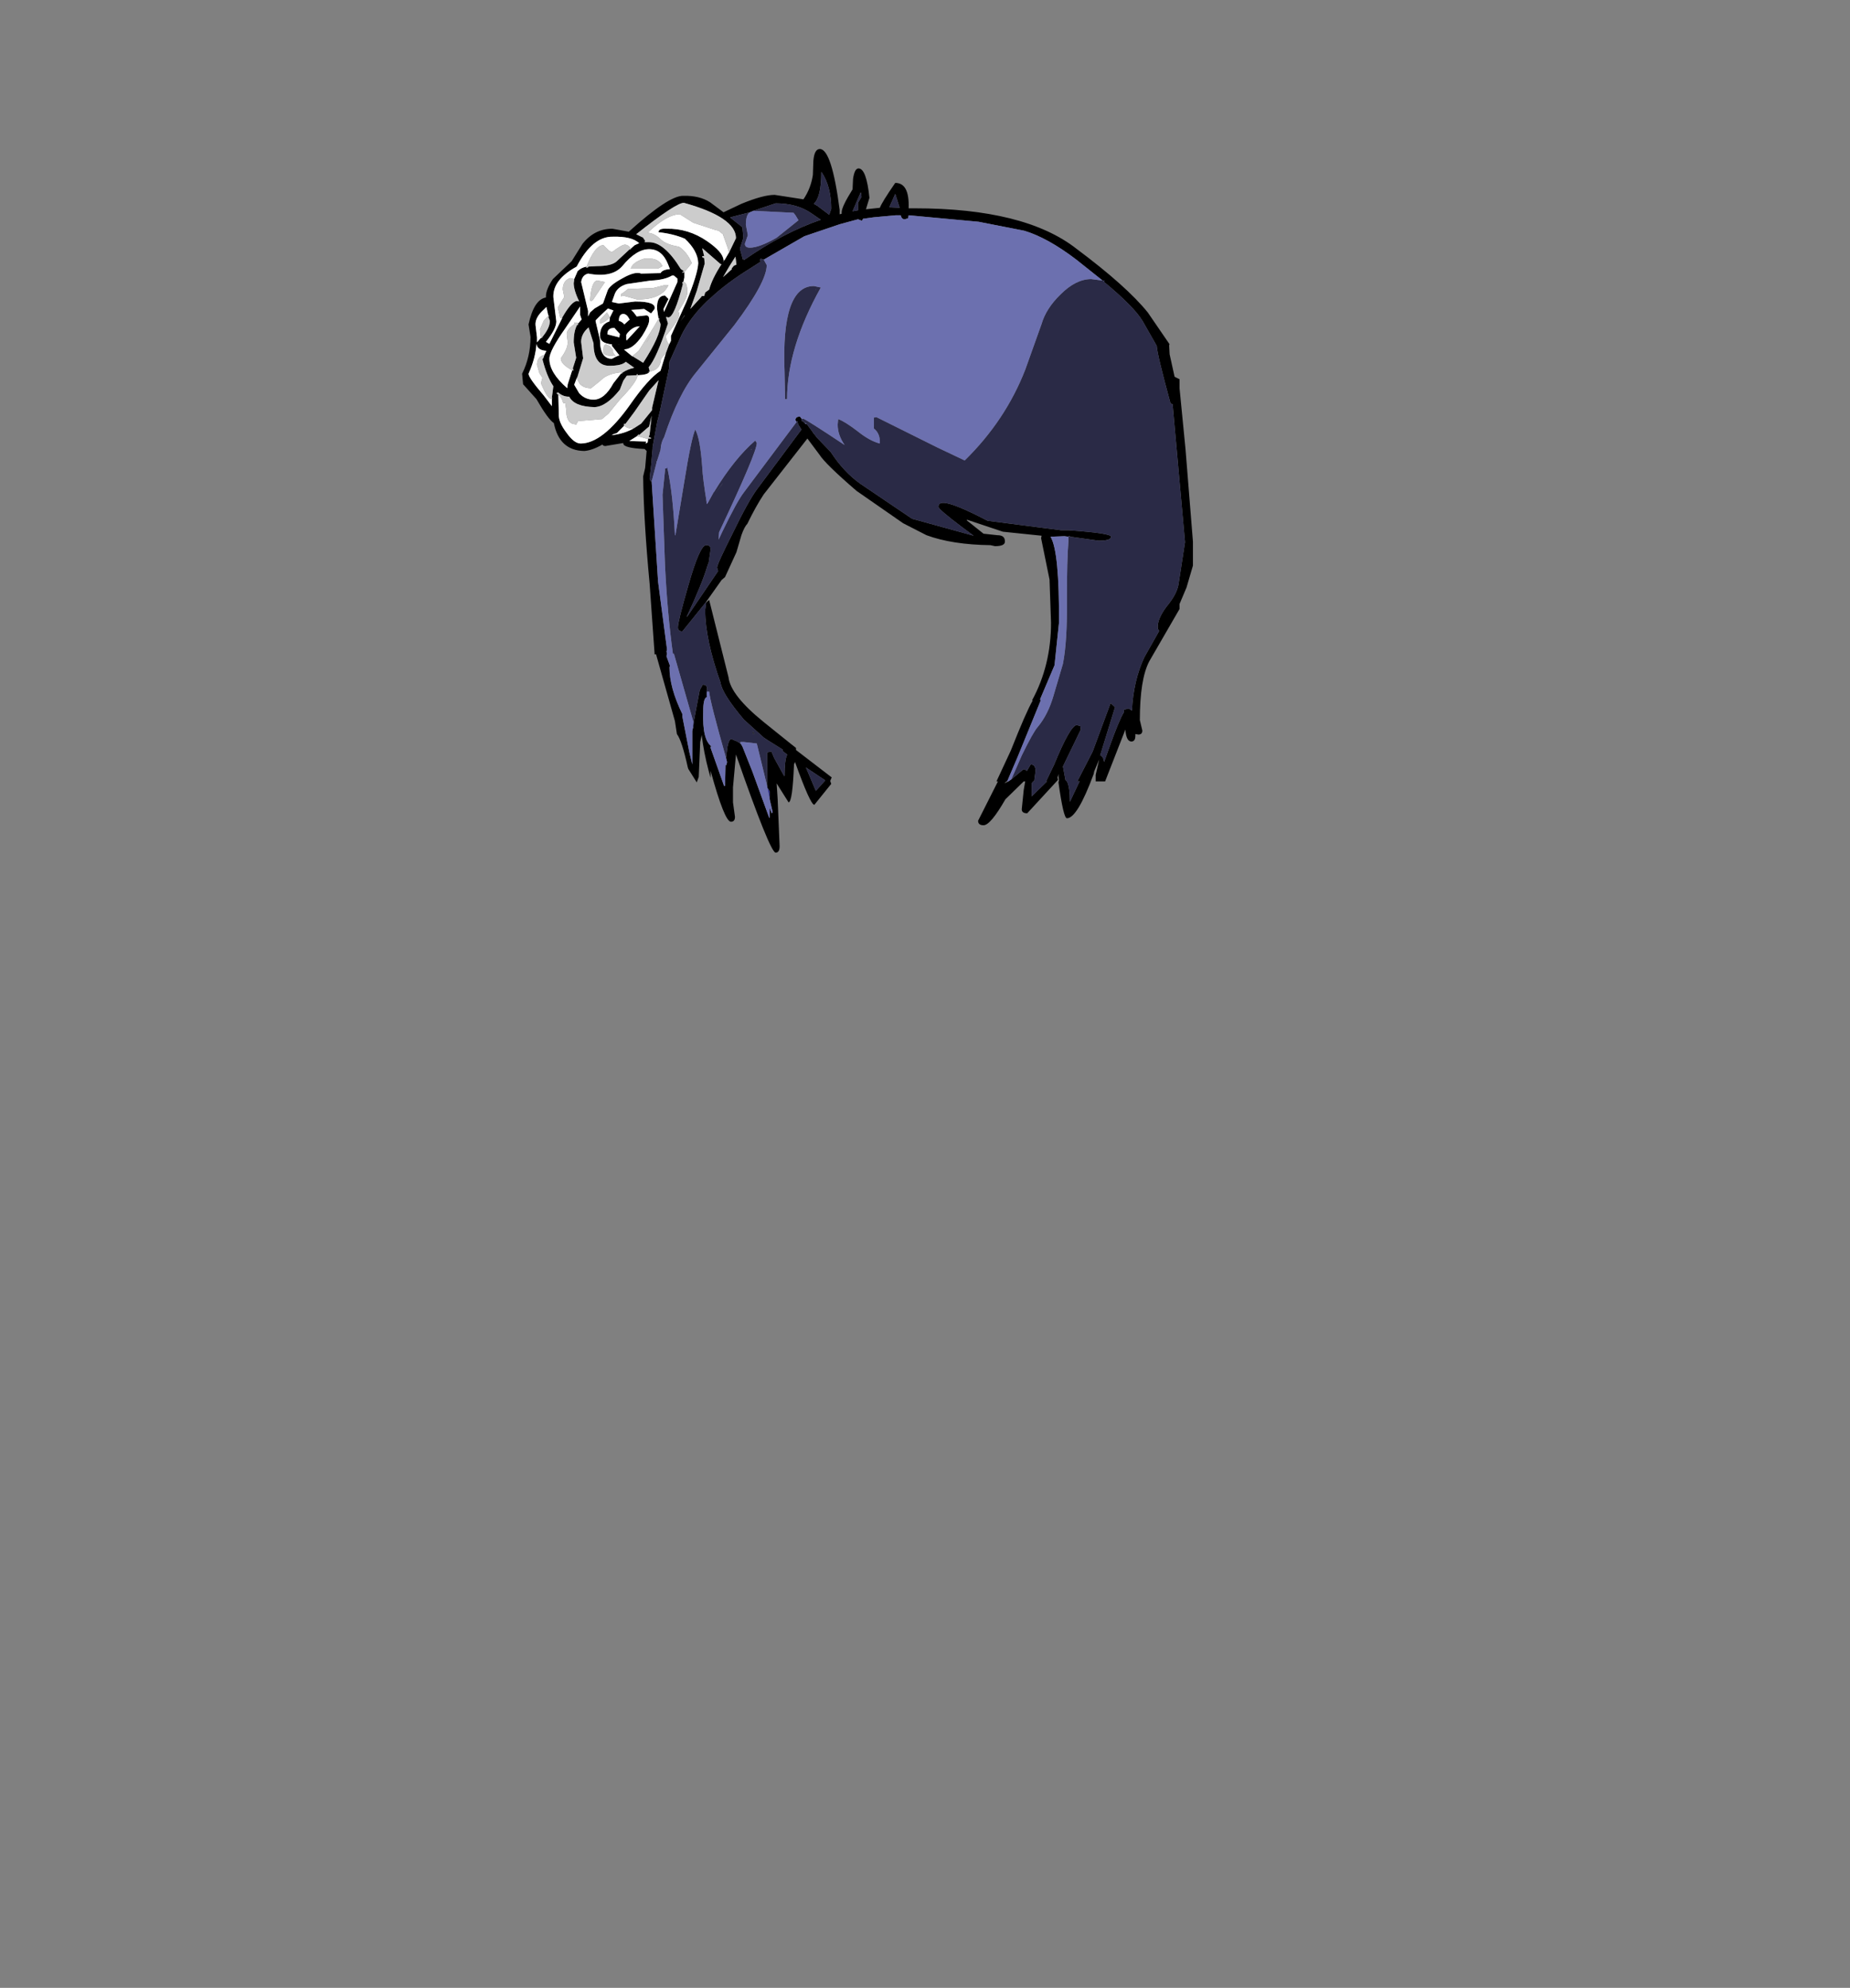 <?xml version="1.0" encoding="UTF-8"?>
<svg xmlns="http://www.w3.org/2000/svg" xmlns:xlink="http://www.w3.org/1999/xlink" width="296px" height="318px" viewBox="0 0 296 318" version="1.1">
<rect x="0" y="0" width="296" height="318" fill="#808080" stroke="none"/>
<g id="surface1">
<path style=" stroke:none;fill-rule:evenodd;fill:rgb(0%,0%,0%);fill-opacity:1;" d="M 116.879 34.758 L 116.879 34.836 L 118.785 36.352 L 118.941 38.027 L 118.387 39.781 L 118.863 41.535 L 119.023 41.375 L 119.023 41.613 C 123.203 38.691 127.305 36.539 131.328 35.156 L 129.82 34.121 C 128.285 33.059 126.379 32.527 124.102 32.527 L 120.531 33.723 L 119.977 33.961 L 116.879 34.758 M 112.988 96.379 L 113.465 95.98 L 116.562 108.34 C 116.773 110.25 118.652 112.645 122.199 115.512 L 126.566 119.02 L 127.277 119.578 L 127.359 119.66 L 127.359 119.977 L 133.074 124.363 L 132.836 124.922 L 132.996 125.398 L 130.297 128.746 C 129.871 128.746 128.84 126.461 127.199 121.891 L 127.039 122.289 C 126.883 126.328 126.59 128.348 126.168 128.348 L 124.262 125.32 L 124.422 127.789 L 124.738 135.363 C 124.738 136.055 124.527 136.398 124.102 136.398 C 123.52 136.398 121.402 131.164 117.754 120.695 L 117.277 125.957 L 117.277 128.348 L 117.594 130.66 C 117.594 131.191 117.383 131.457 116.957 131.457 C 116.27 131.457 115.184 128.746 113.703 123.324 L 113.703 124.68 L 113.703 124.441 L 113.387 123.324 C 112.855 121.305 112.484 119.395 112.273 117.586 L 112.035 118.703 L 111.797 124.281 L 111.48 125.16 L 110.129 123.008 L 110.051 122.77 C 109.418 119.898 108.836 118.117 108.305 117.426 L 107.988 115.355 L 104.969 104.672 L 104.73 104.672 L 104.73 104.512 L 103.938 93.352 C 103.305 86.656 102.961 80.941 102.906 76.211 L 103.223 74.855 L 103.461 72.145 L 103.145 71.828 C 100.867 71.723 99.73 71.43 99.73 70.949 L 99.73 70.871 L 96.871 71.348 C 96.609 71.348 96.449 71.27 96.395 71.109 C 95.285 71.746 94.305 72.094 93.457 72.145 C 90.812 72.094 89.199 70.605 88.617 67.68 C 87.98 67.258 87.055 65.98 85.836 63.855 L 83.695 61.465 L 83.535 59.789 C 84.434 57.984 84.883 56.016 84.883 53.891 L 84.566 51.898 C 85.148 49.238 86.074 47.805 87.348 47.594 L 87.348 47.434 C 87.348 46.688 87.715 45.758 88.457 44.645 L 91.473 41.773 L 93.219 38.984 C 94.492 37.387 96.078 36.59 97.984 36.59 L 100.605 37.07 C 104.891 33.191 107.801 31.277 109.336 31.328 C 111.031 31.277 112.461 31.621 113.625 32.367 L 115.766 33.961 L 118.625 32.605 C 120.953 31.648 122.727 31.172 123.945 31.172 L 128.551 31.887 C 129.344 30.719 129.848 29.418 130.059 27.98 L 130.137 25.75 C 130.242 24.473 130.586 23.836 131.168 23.836 C 132.441 23.836 133.496 27.078 134.344 33.562 L 134.344 34.277 L 134.664 34.199 L 134.664 33.961 C 134.664 33.375 135.246 32.152 136.41 30.293 L 136.488 28.621 C 136.648 27.504 136.938 26.945 137.363 26.945 C 138.207 26.945 138.789 28.512 139.109 31.648 L 138.551 33.48 L 140.777 33.242 C 140.988 32.66 141.809 31.328 143.238 29.258 C 144.77 29.258 145.484 30.613 145.379 33.324 L 146.332 33.324 C 158.082 33.324 166.711 35.477 172.215 39.781 C 177.559 43.766 181.371 47.168 183.645 49.984 L 187.141 55.086 L 187.059 55.164 L 187.141 56.68 L 187.934 60.27 L 188.727 60.668 L 188.727 62.102 L 188.648 61.781 L 188.727 62.102 L 189.68 71.828 L 190.871 86.656 L 190.871 90.48 L 189.84 93.988 L 188.727 96.621 L 188.727 97.418 L 183.883 105.789 C 182.879 107.699 182.375 110.836 182.375 115.195 L 182.773 116.867 C 182.773 117.293 182.562 117.508 182.137 117.508 L 181.66 117.426 L 181.66 117.664 C 181.66 118.305 181.449 118.621 181.027 118.621 C 180.496 118.621 180.18 118.039 180.074 116.867 L 180.074 116.707 L 179.996 116.867 L 176.82 125 L 175.309 125 L 175.309 123.965 L 175.867 121.492 L 175.07 123.406 L 174.992 123.805 C 173.246 128.535 171.816 130.898 170.707 130.898 C 170.336 130.898 169.887 128.984 169.355 125.16 L 169.434 124.84 L 169.355 124.121 L 169.434 123.805 L 169.277 124.121 L 169.195 124.363 L 169.277 124.762 L 164.355 130.102 C 163.773 130.102 163.48 129.891 163.48 129.465 L 163.797 126.355 L 164.035 125 L 163.797 125 L 160.859 127.871 C 159.273 130.633 158.109 132.016 157.367 132.016 C 156.785 132.016 156.496 131.777 156.496 131.297 L 159.672 125 L 159.434 125 L 161.734 120.059 C 163.375 115.91 164.539 113.254 165.227 112.086 L 165.148 112.004 C 167.16 108.285 168.164 104.168 168.164 99.648 L 167.926 92.715 L 166.578 86.098 L 166.656 85.699 L 160.465 85.059 L 154.75 83.148 L 154.668 83.227 L 157.367 85.379 L 159.59 85.617 C 160.387 85.617 160.781 85.938 160.781 86.574 L 160.781 86.656 C 160.781 87.133 160.254 87.371 159.195 87.371 L 158.48 87.211 C 154.402 87.16 150.992 86.629 148.238 85.617 L 144.508 83.707 L 137.043 78.523 C 133.711 75.652 131.727 73.715 131.09 72.703 L 129.184 70.152 L 122.199 79.082 C 121.352 80.355 120.477 81.926 119.578 83.785 C 119.262 84.105 118.941 84.715 118.625 85.617 L 117.832 88.328 L 116.004 92.316 L 115.531 92.715 L 115.449 92.793 L 112.91 96.379 L 109.18 101.004 C 108.703 101.004 108.465 100.793 108.465 100.367 C 108.465 99.73 109.02 97.496 110.129 93.672 C 111.348 89.367 112.301 87.211 112.988 87.211 C 113.465 87.211 113.703 87.426 113.703 87.852 L 113.387 90.004 L 113.227 90.402 C 112.645 92.367 111.535 95.105 109.895 98.613 L 109.895 98.691 L 109.973 98.613 L 114.895 91.359 L 114.734 90.801 C 114.734 90.43 115.555 88.621 117.195 85.379 C 118.891 81.871 120.215 79.48 121.168 78.203 L 128.23 68.719 L 127.676 67.84 L 127.676 67.762 L 127.598 67.441 L 127.516 67.363 L 127.438 67.523 L 127.277 67.203 C 127.277 66.832 127.516 66.645 127.992 66.645 L 128.312 67.043 L 128.23 67.043 L 128.23 67.281 L 128.707 67.602 L 128.945 67.84 L 129.027 67.762 L 129.977 69.035 L 130.215 69.434 L 130.215 69.355 L 130.691 69.992 L 132.914 72.305 C 134.293 74.43 135.879 76.133 137.68 77.406 L 145.938 82.988 L 155.781 85.699 L 153.953 84.344 C 151.414 82.43 150.145 81.34 150.145 81.074 C 150.145 80.648 150.406 80.438 150.938 80.438 C 151.996 80.438 154.352 81.395 158.004 83.305 L 169.754 84.82 L 170.945 84.82 C 175.496 85.141 177.77 85.484 177.77 85.859 C 177.77 86.281 177.109 86.496 175.785 86.496 L 171.262 85.859 L 171.184 85.777 L 170.945 85.777 L 170.945 85.859 L 170.309 85.777 L 168.086 85.859 C 169.039 87.453 169.488 92.051 169.434 99.648 L 168.723 106.426 L 166.418 111.848 L 166.496 112.086 L 162.848 121.016 L 161.18 124.922 L 161.098 125 L 161.02 125 L 160.703 125.32 L 161.336 125 L 161.812 124.68 L 163.719 123.086 C 163.984 123.086 164.168 123.168 164.273 123.324 L 164.355 123.246 L 164.91 122.289 C 165.547 122.289 165.785 122.793 165.625 123.805 L 165.465 125 L 165.309 125 L 165.07 125.32 L 165.07 127.391 L 167.449 125.078 L 167.531 125 L 167.371 125 L 168.641 122.367 C 170.387 118.117 171.605 115.992 172.293 115.992 L 172.848 116.152 L 172.93 116.707 L 170.07 122.609 L 170.469 124.762 L 170.707 125 C 171.023 125.586 171.184 126.676 171.184 128.27 L 172.691 125.078 L 172.77 125 L 172.371 125 L 174.832 120.215 L 177.691 112.484 L 178.406 113.121 L 176.023 120.855 C 176.344 120.906 176.555 121.254 176.66 121.891 L 177.453 119.66 C 178.512 116.684 179.305 114.77 179.836 113.918 L 179.836 113.52 L 180.234 113.441 L 180.391 113.359 L 180.629 113.359 L 181.105 113.68 C 181.266 110.492 181.926 107.648 183.09 105.148 L 185.473 100.926 C 185.312 100.766 185.234 100.551 185.234 100.285 C 185.234 99.383 185.711 98.293 186.664 97.02 C 187.773 95.691 188.41 94.492 188.57 93.43 L 189.602 86.734 L 187.617 64.652 L 187.297 64.574 C 185.871 59.363 185.129 56.281 185.074 55.324 L 182.852 51.418 C 181.953 49.879 179.863 47.75 176.582 45.043 L 176.738 44.883 L 176.422 44.883 L 172.215 41.535 C 169.145 39.195 166.367 37.652 163.879 36.91 L 156.574 35.477 L 145.379 34.438 L 145.301 34.918 L 144.746 35.078 C 144.426 35.078 144.215 34.863 144.109 34.438 L 143.316 34.438 L 139.824 34.758 L 138.078 34.996 L 137.918 35.316 L 137.281 35.078 L 134.344 35.875 L 128.707 37.785 L 122.199 41.535 L 121.723 41.375 L 121.562 41.613 L 121.723 41.852 L 119.977 42.969 C 117.488 44.512 115.398 46.078 113.703 47.672 L 113.148 48.152 C 111.297 49.957 109.918 51.789 109.02 53.652 L 107.113 57.875 L 107.035 58.992 L 105.605 65.688 L 105.289 66.965 L 105.289 67.125 L 105.207 67.203 L 104.414 71.508 L 104.414 71.746 L 104.176 74.457 L 103.938 76.531 L 104.098 77.008 L 104.258 76.93 L 105.289 93.031 L 106.719 103.875 L 106.637 104.273 L 106.719 104.512 L 106.637 104.988 L 107.191 106.504 L 107.113 106.742 C 107.113 108.922 107.801 111.422 109.18 114.238 L 109.18 114.637 L 110.289 120.297 L 110.766 122.289 L 110.766 116.949 L 110.926 116.23 L 111.004 115.434 L 111.957 110.41 L 112.434 109.535 C 113.016 109.535 113.227 109.852 113.066 110.492 L 113.066 111.527 C 112.699 111.633 112.512 112.402 112.512 113.84 C 112.406 116.867 112.855 118.727 113.863 119.418 L 113.703 119.418 L 113.703 119.66 L 115.848 125.719 L 116.004 125.719 L 116.086 122.367 L 116.242 122.367 L 116.324 121.891 L 116.164 121.254 L 116.402 119.418 C 116.562 118.621 116.773 118.223 117.039 118.223 L 117.754 118.543 L 117.832 118.543 L 118.465 118.941 L 118.547 119.02 L 118.785 119.418 L 120.371 123.406 L 123.07 130.82 L 123.152 130.82 L 123.152 129.227 L 123.469 130.102 L 123.629 129.941 L 123.152 127.871 L 123.152 126.594 L 122.754 125.957 L 122.754 120.375 L 123.391 120.215 L 123.469 120.297 L 123.867 121.254 L 125.453 124.121 L 125.531 124.121 C 125.531 122.422 125.664 121.305 125.93 120.773 L 125.93 120.695 L 125.215 120.137 L 125.215 119.898 L 122.914 118.461 L 122.438 118.145 L 122.199 117.984 L 119.023 115.113 C 116.695 112.352 115.449 110.383 115.293 109.215 C 113.652 104.59 112.828 100.711 112.828 97.578 L 112.988 96.379 M 109.496 43.527 L 109.496 44.402 L 109.336 45.121 L 109.18 45.121 L 109.18 45.281 L 109.258 45.441 C 108.359 48.949 107.59 50.727 106.957 50.781 L 106.559 50.703 L 106.875 51.738 C 105.66 55.457 104.625 57.797 103.781 58.754 L 103.938 59.312 L 103.938 59.391 L 103.859 59.391 L 103.938 59.391 L 103.621 59.629 L 103.938 59.469 C 103.781 59.789 103.145 59.977 102.031 60.027 L 102.031 59.871 L 101.875 59.871 L 101.875 60.027 L 100.285 60.109 L 99.73 60.906 L 99.176 62.34 C 97.746 64.148 96.395 65.078 95.125 65.129 C 92.957 65.078 91.605 64.52 91.078 63.457 L 90.996 63.457 C 90.363 63.457 89.781 63.219 89.25 62.738 L 89.25 62.898 L 89.172 62.82 L 89.094 62.82 L 89.094 62.977 L 89.332 63.137 L 89.41 66.246 C 89.355 67.098 89.781 68.105 90.68 69.277 C 91.473 70.391 92.215 70.949 92.902 70.949 C 95.23 70.949 97.852 68.902 100.762 64.812 C 102.723 61.996 104.363 60.16 105.684 59.312 L 106.559 56.441 L 107.035 55.164 L 107.352 54.527 L 107.352 53.73 L 109.812 48.309 C 111.031 45.332 111.664 43.262 111.719 42.09 C 111.664 40.762 110.949 39.461 109.574 38.184 C 108.305 37.652 106.902 37.309 105.367 37.148 C 105.367 36.723 105.789 36.539 106.637 36.59 C 108.965 36.539 111.137 37.203 113.148 38.586 C 114.84 39.754 115.715 40.762 115.766 41.613 L 115.688 41.934 L 115.926 41.613 L 116.719 40.258 L 117.754 38.105 C 117.754 35.875 114.973 33.988 109.418 32.445 C 108.57 32.445 106.027 34.121 101.793 37.469 L 102.746 37.945 L 102.828 37.945 L 103.223 38.504 L 103.145 38.742 L 103.781 38.742 C 105.422 38.691 107.141 40.125 108.941 43.047 L 109.418 43.367 L 109.098 43.605 L 109.336 43.605 L 109.496 43.527 M 131.488 27.582 L 131.406 27.504 L 131.406 27.582 C 131.406 30.188 131.012 31.859 130.215 32.605 L 130.773 32.926 L 132.676 34.359 L 132.996 33.402 C 132.996 31.062 132.492 29.125 131.488 27.582 M 137.758 30.852 L 137.68 30.773 L 137.68 30.852 L 136.41 33.801 L 137.281 33.641 L 137.281 32.445 L 137.84 31.488 L 137.758 30.852 M 142.285 33.164 L 142.523 33.164 L 143.949 33.242 L 143.238 31.012 L 142.285 33.164 M 115.449 42.25 L 115.531 42.25 L 115.293 42.25 L 112.355 39.699 L 112.672 40.977 L 112.355 40.977 L 112.355 41.137 L 112.672 41.293 L 112.75 42.172 L 111.48 46.555 L 110.449 49.426 L 112.195 47.512 L 112.195 47.434 L 112.355 47.352 L 112.273 47.352 L 112.672 47.352 L 112.828 46.797 L 113.465 46.316 C 113.781 45.148 114.445 43.793 115.449 42.25 M 117.434 42.492 L 117.832 42.332 L 117.672 41.055 L 116.719 42.57 L 115.688 44.324 L 117.117 43.047 L 117.039 42.969 L 117.434 42.492 M 106.875 42.25 C 106.242 40.656 105.234 39.859 103.859 39.859 C 102.484 39.859 101.055 40.762 99.57 42.57 C 98.461 43.844 96.633 44.246 94.094 43.766 C 93.457 43.926 93.09 44.379 92.984 45.121 L 94.094 49.746 L 94.094 50.621 L 94.41 49.984 L 95.125 49.348 L 96.477 48.551 L 97.191 46.555 C 97.348 45.973 98.168 45.281 99.652 44.484 C 100.973 43.738 101.953 43.5 102.59 43.766 L 105.684 43.688 C 105.898 43.312 106.398 43.102 107.191 43.047 L 106.875 42.25 M 105.367 51.02 L 105.129 49.426 C 105.078 47.992 105.5 47.273 106.398 47.273 L 106.957 47.832 L 106.16 49.426 L 106.242 49.902 L 108.383 45.121 L 108.383 44.562 L 107.828 44.086 L 107.512 44.086 C 106.719 44.562 105.578 44.828 104.098 44.883 L 100.285 45.441 C 99.227 45.758 98.566 46.344 98.301 47.195 L 97.906 48.309 L 99.016 48.551 L 101.637 48.23 C 103.91 48.23 104.945 48.629 104.73 49.426 L 104.176 50.145 L 103.066 49.426 L 101 49.586 L 101.398 49.984 L 101.875 50.621 L 103.305 50.461 C 103.727 50.41 103.91 50.676 103.859 51.258 C 103.859 51.738 103.488 52.562 102.746 53.73 C 101.793 55.113 100.867 55.828 99.969 55.883 L 99.809 55.883 L 99.891 55.965 L 101.16 57 L 101.082 57 L 101.238 57 L 102.906 58.035 C 104.758 55.164 105.684 53.094 105.684 51.816 L 105.445 51.258 L 105.527 50.859 L 105.367 51.02 M 109.496 50.461 L 108.859 51.418 L 109.574 50.461 L 109.496 50.461 M 132.043 124.84 L 128.945 122.77 L 130.535 126.516 L 132.043 124.84 M 120.453 117.348 L 120.453 116.949 L 120.691 117.426 L 120.453 117.348 M 100.922 39.781 L 101.555 39.223 L 102.27 38.902 C 101.477 38.16 100.074 37.812 98.062 37.867 C 95.895 37.812 93.961 39.406 92.27 42.648 C 89.727 44.031 88.484 45.652 88.535 47.512 L 89.012 51.418 C 89.012 52.215 88.457 53.305 87.348 54.688 L 87.902 55.008 L 89.965 50.859 L 89.965 50.781 C 90.973 49.027 91.766 48.152 92.348 48.152 L 92.664 48.23 C 92.082 47.008 91.793 46.023 91.793 45.281 L 91.871 44.801 L 91.871 44.645 L 92.426 43.367 C 92.797 42.996 93.273 42.758 93.855 42.648 L 93.777 42.809 L 94.016 42.809 L 94.094 42.73 L 94.172 42.648 L 95.523 42.57 C 97.004 42.57 98.035 42.332 98.621 41.852 L 100.762 39.859 L 100.762 39.938 L 100.922 39.859 L 100.922 39.781 M 92.508 51.738 L 93.062 51.102 L 92.824 50.383 L 92.824 49.027 L 90.441 52.535 C 88.75 54.926 87.902 56.547 87.902 57.398 C 87.902 58.887 88.855 60.453 90.758 62.102 L 90.84 61.465 L 91.555 59.23 L 91.711 59.312 L 91.711 58.992 L 91.633 58.992 L 92.188 57.238 L 91.793 54.766 C 91.793 53.543 91.977 52.613 92.348 51.977 L 92.508 51.977 L 92.508 51.898 L 92.426 51.816 L 92.508 51.738 M 97.586 50.781 L 98.145 49.664 L 97.27 49.348 L 96.078 50.461 L 95.363 51.18 L 95.285 51.34 L 96 54.367 C 96 56.387 96.633 57.398 97.906 57.398 C 98.383 57.133 98.777 56.945 99.094 56.84 L 97.906 55.324 L 97.906 55.086 C 96.633 54.98 96 54.527 96 53.73 C 96 52.508 96.504 51.738 97.508 51.418 L 97.586 50.781 M 99.57 59.629 C 100.102 59.258 100.734 58.992 101.477 58.832 L 100.129 57.875 C 99.703 58.301 98.832 58.516 97.508 58.516 C 95.812 58.516 94.969 57.316 94.969 54.926 L 94.172 52.375 C 93.379 53.066 92.984 53.836 92.984 54.688 L 93.301 57.316 L 92.348 60.426 L 92.27 60.426 L 92.27 60.508 L 91.871 61.543 L 92.664 62.898 C 93.301 63.59 94.066 63.934 94.969 63.934 C 96.133 63.934 97.191 63.059 98.145 61.305 L 99.332 59.789 L 99.57 59.711 L 99.57 59.629 M 99.016 51.34 C 99.332 51.391 99.625 51.578 99.891 51.898 L 100.762 51.102 L 100.684 51.02 C 100.418 50.488 100.102 50.223 99.73 50.223 C 99.254 50.223 99.016 50.594 99.016 51.34 M 99.016 55.164 L 99.016 55.086 L 98.938 55.086 L 99.016 55.164 M 99.176 53.41 L 98.301 52.457 C 97.508 52.457 97.137 52.801 97.191 53.492 L 99.094 53.969 L 99.176 53.41 M 102.27 52.215 C 101.582 52.215 100.922 52.613 100.285 53.41 L 100.285 53.492 L 100.207 53.492 L 100.207 54.367 L 100.285 54.449 L 102.352 52.215 L 102.43 52.137 L 102.27 52.215 M 87.742 50.543 L 87.426 49.105 L 87.027 49.504 C 86.074 50.355 85.625 51.18 85.68 51.977 L 85.918 53.969 L 85.918 54.766 L 86.551 54.051 L 86.711 54.051 L 86.789 53.891 C 87.582 52.934 87.98 52.082 87.98 51.34 L 87.742 50.703 L 87.902 50.461 L 87.742 50.543 M 87.109 56.762 L 87.426 56.121 C 86.473 56.07 85.941 55.695 85.836 55.008 C 85.73 56.547 85.309 58.141 84.566 59.789 C 84.566 60.215 85.387 61.383 87.027 63.297 L 88.297 64.973 L 88.297 63.773 L 88.379 63.695 L 88.297 63.617 L 88.535 61.781 C 87.848 60.773 87.266 59.336 86.789 57.477 L 86.949 57.238 L 87.109 56.762 M 101.477 68.48 L 102.59 67.762 L 104.336 65.609 L 104.336 65.211 L 105.367 60.824 L 103.859 62.5 L 101.477 65.93 L 100.047 67.84 L 99.891 67.762 L 99.809 68 L 99.891 68.082 L 98.699 69.277 L 97.984 69.516 L 97.824 69.676 L 98.062 69.594 C 99.332 69.434 100.473 69.062 101.477 68.48 M 103.699 70.152 L 104.176 70.152 L 104.098 69.992 L 103.781 69.914 L 103.938 69.516 L 104.258 66.484 L 103.859 68.238 L 103.461 68.559 L 102.27 69.594 L 102.113 69.516 L 101.953 69.754 L 100.684 70.551 L 103.383 70.633 L 103.305 70.949 L 103.621 70.789 L 103.699 70.152 "/>
<path style=" stroke:none;fill-rule:evenodd;fill:rgb(18.824%,18.824%,54.902%);fill-opacity:1;" d="M 122.754 125.957 L 123.152 126.594 L 123.152 127.871 L 122.754 125.875 L 122.754 125.957 M 113.066 111.527 L 113.066 111.129 L 113.148 111.449 L 113.066 111.527 M 113.066 110.891 L 113.066 110.492 L 113.148 110.648 L 113.066 110.891 M 111.004 115.434 L 110.926 116.23 L 110.844 116.309 L 110.926 115.434 L 111.004 115.434 M 176.582 44.883 L 176.738 44.883 L 176.582 45.043 L 176.582 44.883 M 127.438 67.523 L 127.516 67.363 L 127.598 67.441 L 127.438 67.523 M 105.844 73.422 L 105.766 73.582 L 105.766 73.422 L 105.844 73.422 M 106.797 74.938 L 106.637 74.938 L 106.797 74.695 L 106.797 74.938 "/>
<path style=" stroke:none;fill-rule:evenodd;fill:rgb(100%,100%,100%);fill-opacity:1;" d="M 109.496 43.527 L 110.688 42.09 C 110.156 40.871 109.469 39.992 108.621 39.461 C 107.301 39.25 106.348 38.875 105.766 38.344 C 105.078 37.652 104.363 37.281 103.621 37.23 C 105.684 35.262 107.406 34.277 108.781 34.277 L 110.926 35.633 L 114.34 36.75 L 114.973 36.91 L 115.766 37.547 L 115.688 37.547 L 116.48 39.781 L 116.562 40.258 L 116.719 40.258 L 115.926 41.613 L 115.766 41.613 C 115.715 40.762 114.84 39.754 113.148 38.586 C 111.137 37.203 108.965 36.539 106.637 36.59 C 105.789 36.539 105.367 36.723 105.367 37.148 C 106.902 37.309 108.305 37.652 109.574 38.184 C 110.949 39.461 111.664 40.762 111.719 42.09 C 111.664 43.262 111.031 45.332 109.812 48.309 L 107.352 53.73 L 107.352 54.527 L 107.035 55.164 L 107.035 55.086 L 106.719 54.609 L 106.719 54.527 L 106.48 53.809 C 107.906 52.059 108.621 50.969 108.621 50.543 L 108.621 50.305 L 108.703 49.984 L 108.543 49.984 L 108.465 49.902 C 109.469 48.418 109.973 47.379 109.973 46.797 C 109.973 45.68 109.762 45.121 109.336 45.121 L 109.496 44.402 L 109.496 43.527 M 106.875 42.25 L 107.191 43.047 C 106.398 43.102 105.898 43.312 105.684 43.688 L 102.59 43.766 C 101.953 43.5 100.973 43.738 99.652 44.484 C 98.168 45.281 97.348 45.973 97.191 46.555 L 96.477 48.551 L 95.125 49.348 L 94.41 49.984 L 94.094 50.621 L 94.094 49.746 L 92.984 45.121 C 93.09 44.379 93.457 43.926 94.094 43.766 C 96.633 44.246 98.461 43.844 99.57 42.57 C 101.055 40.762 102.484 39.859 103.859 39.859 C 105.234 39.859 106.242 40.656 106.875 42.25 M 105.289 42.969 L 106.004 42.57 C 105.578 41.773 104.918 41.375 104.02 41.375 L 103.066 41.375 C 101.848 41.746 101.133 42.277 100.922 42.969 L 105.289 42.969 M 99.969 55.883 C 100.867 55.828 101.793 55.113 102.746 53.73 C 103.488 52.562 103.859 51.738 103.859 51.258 C 103.91 50.676 103.727 50.41 103.305 50.461 L 101.875 50.621 L 101.398 49.984 L 101 49.586 L 103.066 49.426 L 104.176 50.145 L 104.73 49.426 C 104.945 48.629 103.91 48.23 101.637 48.23 L 99.016 48.551 L 97.906 48.309 L 98.301 47.195 C 98.566 46.344 99.227 45.758 100.285 45.441 L 104.098 44.883 C 105.578 44.828 106.719 44.562 107.512 44.086 L 107.828 44.086 L 108.383 44.562 L 108.383 45.121 L 106.242 49.902 L 106.16 49.426 L 106.957 47.832 L 106.398 47.273 C 105.5 47.273 105.078 47.992 105.129 49.426 L 105.367 51.02 L 104.574 52.375 L 102.191 56.121 L 101.16 57 L 99.891 55.965 L 99.969 55.883 M 106.957 45.598 L 106.398 45.598 L 104.492 46.078 L 100.445 46.238 C 99.914 46.715 99.547 46.98 99.332 47.035 L 99.414 47.434 L 99.652 47.273 L 101.953 47.91 C 104.602 47.91 106.266 47.141 106.957 45.598 M 106.875 55.246 L 106.875 55.164 L 106.875 55.246 M 106.398 45.84 L 106.637 45.84 L 106.559 45.918 L 106.398 45.84 M 106.559 56.441 L 105.684 59.312 C 104.363 60.16 102.723 61.996 100.762 64.812 C 97.852 68.902 95.23 70.949 92.902 70.949 C 92.215 70.949 91.473 70.391 90.68 69.277 C 89.781 68.105 89.355 67.098 89.41 66.246 L 89.332 63.137 C 89.699 63.402 89.965 63.855 90.125 64.492 L 90.441 64.492 L 90.441 64.414 L 90.602 65.609 C 90.602 66.777 90.918 67.496 91.555 67.762 L 91.473 67.84 L 91.793 67.84 L 92.27 67.922 L 92.188 67.762 L 92.27 67.762 L 92.508 67.363 L 96.316 67.043 L 97.348 66.168 L 99.176 63.934 C 100.973 62.074 101.926 60.773 102.031 60.027 C 103.145 59.977 103.781 59.789 103.938 59.469 L 104.098 59.391 C 105.102 59.23 105.66 58.594 105.766 57.477 L 105.766 57.398 L 106.559 56.441 M 89.965 50.859 L 87.902 55.008 L 87.348 54.688 C 88.457 53.305 89.012 52.215 89.012 51.418 L 88.535 47.512 C 88.484 45.652 89.727 44.031 92.27 42.648 C 93.961 39.406 95.895 37.812 98.062 37.867 C 100.074 37.812 101.477 38.16 102.27 38.902 L 101.555 39.223 L 100.922 39.781 C 100.656 39.355 100.34 39.141 99.969 39.141 C 99.652 39.141 98.965 39.539 97.906 40.34 L 97.43 40.098 L 96.555 39.223 C 95.656 39.223 94.754 40.363 93.855 42.648 C 93.273 42.758 92.797 42.996 92.426 43.367 L 91.871 44.645 L 91.234 44.484 C 90.441 44.75 90.047 45.359 90.047 46.316 L 90.285 47.512 L 89.25 49.188 L 89.648 50.859 L 89.965 50.859 M 94.492 48.152 L 94.809 48.07 L 96.793 45.121 L 95.602 44.883 C 94.969 44.883 94.57 45.918 94.41 47.992 L 94.492 48.152 M 91.555 59.23 L 90.84 61.465 L 90.758 62.102 C 88.855 60.453 87.902 58.887 87.902 57.398 C 87.902 56.547 88.75 54.926 90.441 52.535 L 92.824 49.027 L 92.824 50.383 L 93.062 51.102 L 92.508 51.738 L 92.27 51.578 L 92.188 51.656 L 91.949 51.578 L 91.871 51.816 L 91.949 51.816 C 91.105 52.402 90.68 52.934 90.68 53.41 L 90.84 54.766 C 90.84 55.457 90.469 56.309 89.727 57.316 C 89.727 57.957 90.336 58.594 91.555 59.23 M 97.586 50.781 L 97.508 51.418 C 96.504 51.738 96 52.508 96 53.73 C 96 54.527 96.633 54.98 97.906 55.086 L 97.906 55.324 L 99.094 56.84 C 98.777 56.945 98.383 57.133 97.906 57.398 C 96.633 57.398 96 56.387 96 54.367 L 95.285 51.34 L 95.363 51.18 L 96.078 50.461 L 97.27 49.348 L 98.145 49.664 L 97.586 50.781 L 97.109 49.984 L 96 51.18 L 96 51.738 C 96.527 51.633 97.059 51.312 97.586 50.781 M 92.27 60.508 L 92.746 61.383 C 93.168 61.863 93.777 62.102 94.57 62.102 L 94.969 61.781 L 95.762 61.145 L 95.684 61.223 L 96.316 60.668 C 96.953 60.082 97.957 59.711 99.332 59.551 L 99.332 59.789 L 98.145 61.305 C 97.191 63.059 96.133 63.934 94.969 63.934 C 94.066 63.934 93.301 63.59 92.664 62.898 L 91.871 61.543 L 92.27 60.508 M 99.57 59.629 L 99.57 59.551 L 99.57 59.629 M 99.016 51.34 C 99.016 50.594 99.254 50.223 99.73 50.223 C 100.102 50.223 100.418 50.488 100.684 51.02 L 100.762 51.102 L 99.891 51.898 C 99.625 51.578 99.332 51.391 99.016 51.34 M 97.191 55.246 L 97.031 55.086 C 96.715 55.086 96.555 55.352 96.555 55.883 C 96.289 56.574 96.742 56.918 97.906 56.918 L 98.301 56.84 L 98.461 57 L 98.461 56.918 L 98.062 56.363 L 98.062 55.965 C 97.746 55.484 97.48 55.246 97.27 55.246 L 97.191 55.246 M 102.352 52.215 L 100.285 54.449 L 100.207 54.367 L 100.207 53.492 L 100.285 53.492 L 100.285 53.41 C 100.922 52.613 101.582 52.215 102.27 52.215 L 102.352 52.215 M 99.176 53.41 L 99.094 53.969 L 97.191 53.492 C 97.137 52.801 97.508 52.457 98.301 52.457 L 99.176 53.41 M 103.461 54.688 L 104.098 53.73 L 104.02 53.891 L 103.461 54.766 L 103.461 54.688 M 86.551 54.051 L 85.918 54.766 L 85.918 53.969 L 85.68 51.977 C 85.625 51.18 86.074 50.355 87.027 49.504 L 87.426 49.105 L 87.742 50.543 L 87.027 51.258 L 86.395 52.695 L 86.551 54.051 M 88.297 63.773 L 88.297 64.973 L 87.027 63.297 C 85.387 61.383 84.566 60.215 84.566 59.789 C 85.309 58.141 85.73 56.547 85.836 55.008 C 85.941 55.695 86.473 56.07 87.426 56.121 L 87.109 56.762 C 86.312 56.973 85.918 57.504 85.918 58.355 L 86.312 59.711 L 86.789 60.426 L 86.551 61.305 C 87.238 62.953 87.77 63.773 88.141 63.773 L 88.297 63.773 M 93.301 61.621 L 93.219 61.543 L 93.301 61.543 L 93.301 61.621 M 99.891 68.082 C 100.207 68.398 100.629 68.559 101.16 68.559 L 101.477 68.48 C 100.473 69.062 99.332 69.434 98.062 69.594 L 97.984 69.516 L 98.699 69.277 L 99.891 68.082 M 103.699 70.152 L 103.621 70.789 L 103.305 70.949 L 103.383 70.633 L 100.684 70.551 L 101.953 69.754 L 103.383 70.152 L 103.699 70.152 "/>
<path style=" stroke:none;fill-rule:evenodd;fill:rgb(80%,80%,80%);fill-opacity:1;" d="M 116.719 40.258 L 116.562 40.258 L 116.48 39.781 L 115.688 37.547 L 115.766 37.547 L 114.973 36.91 L 114.34 36.75 L 110.926 35.633 L 108.781 34.277 C 107.406 34.277 105.684 35.262 103.621 37.23 C 104.363 37.281 105.078 37.652 105.766 38.344 C 106.348 38.875 107.301 39.25 108.621 39.461 C 109.469 39.992 110.156 40.871 110.688 42.09 L 109.496 43.527 L 109.336 43.605 L 109.098 43.605 L 109.418 43.367 L 108.941 43.047 C 107.141 40.125 105.422 38.691 103.781 38.742 L 103.145 38.742 L 103.223 38.504 L 102.828 37.945 L 102.746 37.945 L 101.793 37.469 C 106.027 34.121 108.57 32.445 109.418 32.445 C 114.973 33.988 117.754 35.875 117.754 38.105 L 116.719 40.258 M 109.336 45.121 C 109.762 45.121 109.973 45.68 109.973 46.797 C 109.973 47.379 109.469 48.418 108.465 49.902 L 108.543 49.984 L 108.703 49.984 L 108.621 50.305 L 108.621 50.543 C 108.621 50.969 107.906 52.059 106.48 53.809 L 106.719 54.527 L 106.719 54.609 L 107.035 55.086 L 107.035 55.164 L 106.559 56.441 L 105.766 57.398 L 105.766 57.477 C 105.66 58.594 105.102 59.23 104.098 59.391 L 103.938 59.469 L 103.621 59.629 L 103.938 59.391 L 103.859 59.391 L 103.938 59.391 L 103.938 59.312 L 103.781 58.754 C 104.625 57.797 105.66 55.457 106.875 51.738 L 106.559 50.703 L 106.957 50.781 C 107.59 50.727 108.359 48.949 109.258 45.441 L 109.18 45.281 L 109.18 45.121 L 109.336 45.121 M 115.449 42.25 C 114.445 43.793 113.781 45.148 113.465 46.316 L 112.828 46.797 L 112.672 47.352 L 112.273 47.352 L 112.355 47.352 L 112.195 47.434 L 112.195 47.512 L 110.449 49.426 L 111.48 46.555 L 112.75 42.172 L 112.672 41.293 L 112.355 41.137 L 112.355 40.977 L 112.672 40.977 L 112.355 39.699 L 115.293 42.25 L 115.449 42.25 M 117.434 42.492 L 117.039 42.969 L 117.117 43.047 L 115.688 44.324 L 116.719 42.57 L 117.672 41.055 L 117.832 42.332 L 117.434 42.492 M 105.289 42.969 L 100.922 42.969 C 101.133 42.277 101.848 41.746 103.066 41.375 L 104.02 41.375 C 104.918 41.375 105.578 41.773 106.004 42.57 L 105.289 42.969 M 101.16 57 L 102.191 56.121 L 104.574 52.375 L 105.367 51.02 L 105.527 50.859 L 105.445 51.258 L 105.684 51.816 C 105.684 53.094 104.758 55.164 102.906 58.035 L 101.238 57 L 101.082 57 L 101.16 57 M 106.957 45.598 C 106.266 47.141 104.602 47.91 101.953 47.91 L 99.652 47.273 L 99.414 47.434 L 99.332 47.035 C 99.547 46.98 99.914 46.715 100.445 46.238 L 104.492 46.078 L 106.398 45.598 L 106.957 45.598 M 106.398 45.84 L 106.559 45.918 L 106.637 45.84 L 106.398 45.84 M 106.875 55.246 L 106.875 55.164 L 106.875 55.246 M 102.031 60.027 C 101.926 60.773 100.973 62.074 99.176 63.934 L 97.348 66.168 L 96.316 67.043 L 92.508 67.363 L 92.27 67.762 L 92.188 67.762 L 92.27 67.922 L 91.793 67.84 L 91.473 67.84 L 91.555 67.762 C 90.918 67.496 90.602 66.777 90.602 65.609 L 90.441 64.414 L 90.441 64.492 L 90.125 64.492 C 89.965 63.855 89.699 63.402 89.332 63.137 L 89.094 62.977 L 89.094 62.82 L 89.172 62.82 L 89.25 62.898 L 89.25 62.738 C 89.781 63.219 90.363 63.457 90.996 63.457 L 91.078 63.457 C 91.605 64.52 92.957 65.078 95.125 65.129 C 96.395 65.078 97.746 64.148 99.176 62.34 L 99.73 60.906 L 100.285 60.109 L 101.875 60.027 L 101.875 59.871 L 102.031 59.871 L 102.031 60.027 M 100.922 39.781 L 100.922 39.859 L 100.762 39.938 L 100.762 39.859 L 98.621 41.852 C 98.035 42.332 97.004 42.57 95.523 42.57 L 94.172 42.648 L 94.094 42.73 L 94.016 42.809 L 93.777 42.809 L 93.855 42.648 C 94.754 40.363 95.656 39.223 96.555 39.223 L 97.43 40.098 L 97.906 40.34 C 98.965 39.539 99.652 39.141 99.969 39.141 C 100.34 39.141 100.656 39.355 100.922 39.781 M 91.871 44.645 L 91.871 44.801 L 91.793 45.281 C 91.793 46.023 92.082 47.008 92.664 48.23 L 92.348 48.152 C 91.766 48.152 90.973 49.027 89.965 50.781 L 89.965 50.859 L 89.648 50.859 L 89.25 49.188 L 90.285 47.512 L 90.047 46.316 C 90.047 45.359 90.441 44.75 91.234 44.484 L 91.871 44.645 M 94.492 48.152 L 94.41 47.992 C 94.57 45.918 94.969 44.883 95.602 44.883 L 96.793 45.121 L 94.809 48.07 L 94.492 48.152 M 91.555 59.23 C 90.336 58.594 89.727 57.957 89.727 57.316 C 90.469 56.309 90.84 55.457 90.84 54.766 L 90.68 53.41 C 90.68 52.934 91.105 52.402 91.949 51.816 L 91.871 51.816 L 91.949 51.578 L 92.188 51.656 L 92.27 51.578 L 92.508 51.738 L 92.426 51.816 L 92.508 51.898 L 92.508 51.977 L 92.348 51.977 C 91.977 52.613 91.793 53.543 91.793 54.766 L 92.188 57.238 L 91.633 58.992 L 91.711 58.992 L 91.711 59.312 L 91.555 59.23 M 97.586 50.781 C 97.059 51.312 96.527 51.633 96 51.738 L 96 51.18 L 97.109 49.984 L 97.586 50.781 M 92.27 60.508 L 92.27 60.426 L 92.348 60.426 L 93.301 57.316 L 92.984 54.688 C 92.984 53.836 93.379 53.066 94.172 52.375 L 94.969 54.926 C 94.969 57.316 95.812 58.516 97.508 58.516 C 98.832 58.516 99.703 58.301 100.129 57.875 L 101.477 58.832 C 100.734 58.992 100.102 59.258 99.57 59.629 L 99.57 59.711 L 99.332 59.789 L 99.332 59.551 C 97.957 59.711 96.953 60.082 96.316 60.668 L 95.684 61.223 L 95.762 61.145 L 94.969 61.781 L 94.57 62.102 C 93.777 62.102 93.168 61.863 92.746 61.383 L 92.27 60.508 M 99.57 59.629 L 99.57 59.551 L 99.57 59.629 M 97.191 55.246 L 97.27 55.246 C 97.48 55.246 97.746 55.484 98.062 55.965 L 98.062 56.363 L 98.461 56.918 L 98.461 57 L 98.301 56.84 L 97.906 56.918 C 96.742 56.918 96.289 56.574 96.555 55.883 C 96.555 55.352 96.715 55.086 97.031 55.086 L 97.191 55.246 M 103.461 54.688 L 103.461 54.766 L 104.02 53.891 L 104.098 53.73 L 103.461 54.688 M 87.742 50.543 L 87.902 50.461 L 87.742 50.703 L 87.98 51.34 C 87.98 52.082 87.582 52.934 86.789 53.891 L 86.711 54.051 L 86.551 54.051 L 86.395 52.695 L 87.027 51.258 L 87.742 50.543 M 88.297 63.773 L 88.141 63.773 C 87.77 63.773 87.238 62.953 86.551 61.305 L 86.789 60.426 L 86.312 59.711 L 85.918 58.355 C 85.918 57.504 86.312 56.973 87.109 56.762 L 86.949 57.238 L 86.789 57.477 C 87.266 59.336 87.848 60.773 88.535 61.781 L 88.297 63.617 L 88.379 63.695 L 88.297 63.773 M 93.301 61.621 L 93.301 61.543 L 93.219 61.543 L 93.301 61.621 M 99.891 68.082 L 99.809 68 L 99.891 67.762 L 100.047 67.84 L 101.477 65.93 L 103.859 62.5 L 105.367 60.824 L 104.336 65.211 L 104.336 65.609 L 102.59 67.762 L 101.477 68.48 L 101.16 68.559 C 100.629 68.559 100.207 68.398 99.891 68.082 M 101.953 69.754 L 102.113 69.516 L 102.27 69.594 L 103.461 68.559 L 103.859 68.238 L 104.258 66.484 L 103.938 69.516 L 103.781 69.914 L 104.098 69.992 L 104.176 70.152 L 103.383 70.152 L 101.953 69.754 "/>
<path style=" stroke:none;fill-rule:evenodd;fill:rgb(51.765%,51.765%,90.588%);fill-opacity:1;" d="M 123.629 129.941 L 123.469 130.102 L 123.629 129.941 M 161.098 125 L 161.18 124.922 L 161.336 125 L 161.098 125 M 129.027 67.762 L 128.945 67.84 L 128.707 67.602 L 129.027 67.762 M 130.535 46.398 L 130.535 46.316 L 130.613 46.238 L 130.535 46.398 M 113.066 80.355 L 113.305 80.355 L 113.148 80.598 L 113.066 80.598 L 113.066 80.355 M 120.215 71.828 L 120.215 71.988 L 120.133 71.906 L 120.215 71.828 M 115.688 77.246 L 115.531 77.488 L 114.418 78.922 L 115.688 77.246 "/>
<path style=" stroke:none;fill-rule:evenodd;fill:rgb(16.471%,16.471%,27.451%);fill-opacity:1;" d="M 116.879 34.836 L 116.879 34.758 L 119.977 33.961 C 119.551 34.227 119.34 34.891 119.34 35.953 L 119.656 37.629 L 119.18 38.984 C 119.18 39.406 119.445 39.621 119.977 39.621 C 120.98 39.621 122.41 39.09 124.262 38.027 L 127.754 35.234 L 127.277 34.438 L 126.961 34.039 L 120.531 33.723 L 124.102 32.527 C 126.379 32.527 128.285 33.059 129.82 34.121 L 131.328 35.156 C 127.305 36.539 123.203 38.691 119.023 41.613 L 119.023 41.375 L 118.863 41.535 L 118.387 39.781 L 118.941 38.027 L 118.785 36.352 L 116.879 34.836 M 112.91 96.379 L 112.988 96.379 L 112.828 97.578 C 112.828 100.711 113.652 104.59 115.293 109.215 C 115.449 110.383 116.695 112.352 119.023 115.113 L 122.199 117.984 L 122.438 118.145 L 122.914 118.461 L 125.215 119.898 L 125.215 120.137 L 125.93 120.695 L 125.93 120.773 C 125.664 121.305 125.531 122.422 125.531 124.121 L 125.453 124.121 L 123.867 121.254 L 123.469 120.297 L 123.391 120.215 L 122.754 120.375 L 122.754 125.957 L 122.754 125.797 L 121.086 118.941 L 119.023 118.703 L 118.465 118.703 L 118.465 118.941 L 117.832 118.543 L 117.754 118.543 L 117.039 118.223 C 116.773 118.223 116.562 118.621 116.402 119.418 L 116.164 121.254 C 114.473 115.301 113.57 111.766 113.465 110.648 L 113.148 110.648 L 113.066 110.492 C 113.227 109.852 113.016 109.535 112.434 109.535 L 111.957 110.41 L 111.004 115.434 L 110.926 115.434 L 107.828 104.59 L 107.668 104.59 C 107.086 100.445 106.664 95.715 106.398 90.402 L 106.004 79.16 L 106.398 75.336 L 106.398 74.938 L 106.797 74.938 C 107.379 77.648 107.777 81.207 107.988 85.617 L 108.066 85.617 L 109.496 77.008 C 110.238 72.387 110.82 69.621 111.242 68.719 C 111.773 69.676 112.141 71.668 112.355 74.695 C 112.406 75.867 112.645 77.754 113.066 80.355 L 113.066 80.598 L 113.148 80.598 L 113.305 80.355 L 114.18 78.762 L 114.258 78.684 C 116.43 75.121 118.625 72.387 120.848 70.473 L 121.086 70.871 C 121.086 71.879 119.074 76.637 115.055 85.141 L 114.973 86.336 L 115.531 85.141 C 117.117 81.844 118.281 79.719 119.023 78.762 L 127.438 67.523 L 127.598 67.441 L 127.676 67.762 L 127.676 67.84 L 128.23 68.719 L 121.168 78.203 C 120.215 79.48 118.891 81.871 117.195 85.379 C 115.555 88.621 114.734 90.43 114.734 90.801 L 114.895 91.359 L 109.973 98.613 L 109.895 98.613 C 111.535 95.105 112.645 92.367 113.227 90.402 L 113.387 90.004 L 113.703 87.852 C 113.703 87.426 113.465 87.211 112.988 87.211 C 112.301 87.211 111.348 89.367 110.129 93.672 C 109.02 97.496 108.465 99.73 108.465 100.367 C 108.465 100.793 108.703 101.004 109.18 101.004 L 112.91 96.379 M 104.258 76.93 L 104.098 77.008 L 103.938 76.531 L 104.176 74.457 L 104.414 71.746 L 104.414 71.508 L 105.207 67.203 L 105.289 67.125 L 105.289 66.965 L 105.605 65.688 L 107.035 58.992 L 107.113 57.875 L 109.02 53.652 C 109.918 51.789 111.297 49.957 113.148 48.152 L 113.703 47.672 C 115.398 46.078 117.488 44.512 119.977 42.969 L 121.723 41.852 L 121.562 41.613 L 121.723 41.375 L 122.199 41.535 L 122.676 42.41 C 122.676 44.219 120.953 47.406 117.516 51.977 L 111.402 59.551 C 109.496 61.836 107.777 65.316 106.242 69.992 C 105.922 70.473 105.738 71.137 105.684 71.988 L 105.129 73.742 L 105.051 73.82 L 105.051 73.98 L 104.336 76.77 L 104.258 76.93 M 176.422 44.883 L 176.582 44.883 L 176.582 45.043 C 179.863 47.75 181.953 49.879 182.852 51.418 L 185.074 55.324 C 185.129 56.281 185.871 59.363 187.297 64.574 L 187.617 64.652 L 189.602 86.734 L 188.57 93.43 C 188.41 94.492 187.773 95.691 186.664 97.02 C 185.711 98.293 185.234 99.383 185.234 100.285 C 185.234 100.551 185.312 100.766 185.473 100.926 L 183.09 105.148 C 181.926 107.648 181.266 110.492 181.105 113.68 L 180.629 113.359 L 180.391 113.359 L 180.234 113.441 L 179.836 113.52 L 179.836 113.918 C 179.305 114.77 178.512 116.684 177.453 119.66 L 176.66 121.891 C 176.555 121.254 176.344 120.906 176.023 120.855 L 178.406 113.121 L 177.691 112.484 L 174.832 120.215 L 172.371 125 L 172.691 125 L 172.691 125.078 L 171.184 128.27 C 171.184 126.676 171.023 125.586 170.707 125 L 170.469 124.762 L 170.07 122.609 L 172.93 116.707 L 172.848 116.152 L 172.293 115.992 C 171.605 115.992 170.387 118.117 168.641 122.367 L 167.371 125 L 167.449 125.078 L 165.07 127.391 L 165.07 125.32 L 165.309 125 L 165.465 125 L 165.625 123.805 C 165.785 122.793 165.547 122.289 164.91 122.289 L 164.355 123.246 L 164.273 123.324 C 164.168 123.168 163.984 123.086 163.719 123.086 L 161.812 124.68 L 163.48 120.855 C 164.699 118.355 165.547 116.844 166.023 116.309 C 167.133 114.98 167.98 113.309 168.562 111.289 L 170.07 106.188 C 170.547 103.742 170.758 100.285 170.707 95.824 C 170.707 91.625 170.785 88.566 170.945 86.656 L 170.945 85.777 L 171.184 85.777 L 171.262 85.859 L 175.785 86.496 C 177.109 86.496 177.77 86.281 177.77 85.859 C 177.77 85.484 175.496 85.141 170.945 84.82 L 169.754 84.82 L 158.004 83.305 C 154.352 81.395 151.996 80.438 150.938 80.438 C 150.406 80.438 150.145 80.648 150.145 81.074 C 150.145 81.34 151.414 82.43 153.953 84.344 L 155.781 85.699 L 145.938 82.988 L 137.68 77.406 C 135.879 76.133 134.293 74.43 132.914 72.305 L 130.691 69.992 L 130.215 69.355 L 130.215 69.434 L 129.977 69.035 L 129.027 67.762 L 128.707 67.602 L 128.23 67.281 L 128.23 67.043 L 128.312 67.043 L 128.469 66.965 C 128.684 66.965 130.906 68.371 135.141 71.188 C 134.398 70.125 134.027 69.035 134.027 67.922 L 134.105 67.043 C 134.848 67.309 135.906 67.973 137.281 69.035 C 138.551 70.047 139.719 70.684 140.777 70.949 C 140.828 69.887 140.512 69.09 139.824 68.559 L 139.824 66.805 L 140.219 66.727 L 149.984 71.586 L 154.352 73.66 C 158.691 69.41 161.918 64.574 164.035 59.152 L 166.656 51.816 C 167.133 50.172 168.141 48.602 169.672 47.113 C 171.312 45.465 172.953 44.645 174.598 44.645 L 176.422 44.883 M 131.406 27.582 L 131.488 27.582 C 132.492 29.125 132.996 31.062 132.996 33.402 L 132.676 34.359 L 130.773 32.926 L 130.215 32.605 C 131.012 31.859 131.406 30.188 131.406 27.582 M 137.68 30.852 L 137.758 30.852 L 137.84 31.488 L 137.281 32.445 L 137.281 33.641 L 136.41 33.801 L 137.68 30.852 M 142.285 33.164 L 143.238 31.012 L 143.949 33.242 L 142.523 33.164 L 142.285 33.164 M 131.328 45.996 C 127.73 52.43 125.93 58.383 125.93 63.855 L 125.613 63.855 L 125.531 59.551 C 125.16 50.355 126.723 45.758 130.215 45.758 L 131.328 45.996 M 130.535 46.398 L 130.613 46.238 L 130.535 46.316 L 130.535 46.398 M 120.215 71.828 L 120.133 71.906 L 120.215 71.988 L 120.215 71.828 M 115.688 77.246 L 114.418 78.922 L 115.531 77.488 L 115.688 77.246 M 132.043 124.84 L 130.535 126.516 L 128.945 122.77 L 132.043 124.84 M 120.453 117.348 L 120.691 117.426 L 120.453 116.949 L 120.453 117.348 "/>
<path style=" stroke:none;fill-rule:evenodd;fill:rgb(42.353%,43.922%,68.627%);fill-opacity:1;" d="M 119.977 33.961 L 120.531 33.723 L 126.961 34.039 L 127.277 34.438 L 127.754 35.234 L 124.262 38.027 C 122.41 39.09 120.98 39.621 119.977 39.621 C 119.445 39.621 119.18 39.406 119.18 38.984 L 119.656 37.629 L 119.34 35.953 C 119.34 34.891 119.551 34.227 119.977 33.961 M 123.152 127.871 L 123.629 129.941 L 123.469 130.102 L 123.152 129.227 L 123.152 130.82 L 123.07 130.82 L 120.371 123.406 L 118.785 119.418 L 118.547 119.02 L 118.465 118.941 L 118.465 118.703 L 119.023 118.703 L 121.086 118.941 L 122.754 125.797 L 122.754 125.875 L 123.152 127.871 M 116.164 121.254 L 116.324 121.891 L 116.242 122.367 L 116.086 122.367 L 116.004 125.719 L 115.848 125.719 L 113.703 119.66 L 113.703 119.418 L 113.863 119.418 C 112.855 118.727 112.406 116.867 112.512 113.84 C 112.512 112.402 112.699 111.633 113.066 111.527 L 113.148 111.449 L 113.066 111.129 L 113.066 110.891 L 113.148 110.648 L 113.465 110.648 C 113.57 111.766 114.473 115.301 116.164 121.254 M 110.926 116.23 L 110.766 116.949 L 110.766 122.289 L 110.289 120.297 L 109.18 114.637 L 109.18 114.238 C 107.801 111.422 107.113 108.922 107.113 106.742 L 107.191 106.504 L 106.637 104.988 L 106.719 104.512 L 106.637 104.273 L 106.719 103.875 L 105.289 93.031 L 104.258 76.93 L 104.336 76.77 L 105.051 73.98 L 105.051 73.82 L 105.129 73.742 L 105.684 71.988 C 105.738 71.137 105.922 70.473 106.242 69.992 C 107.777 65.316 109.496 61.836 111.402 59.551 L 117.516 51.977 C 120.953 47.406 122.676 44.219 122.676 42.41 L 122.199 41.535 L 128.707 37.785 L 134.344 35.875 L 137.281 35.078 L 137.918 35.316 L 138.078 34.996 L 139.824 34.758 L 143.316 34.438 L 144.109 34.438 C 144.215 34.863 144.426 35.078 144.746 35.078 L 145.301 34.918 L 145.379 34.438 L 156.574 35.477 L 163.879 36.91 C 166.367 37.652 169.145 39.195 172.215 41.535 L 176.422 44.883 L 174.598 44.645 C 172.953 44.645 171.312 45.465 169.672 47.113 C 168.141 48.602 167.133 50.172 166.656 51.816 L 164.035 59.152 C 161.918 64.574 158.691 69.41 154.352 73.66 L 149.984 71.586 L 140.219 66.727 L 139.824 66.805 L 139.824 68.559 C 140.512 69.09 140.828 69.887 140.777 70.949 C 139.719 70.684 138.551 70.047 137.281 69.035 C 135.906 67.973 134.848 67.309 134.105 67.043 L 134.027 67.922 C 134.027 69.035 134.398 70.125 135.141 71.188 C 130.906 68.371 128.684 66.965 128.469 66.965 L 128.312 67.043 L 127.992 66.645 C 127.516 66.645 127.277 66.832 127.277 67.203 L 127.438 67.523 L 119.023 78.762 C 118.281 79.719 117.117 81.844 115.531 85.141 L 114.973 86.336 L 115.055 85.141 C 119.074 76.637 121.086 71.879 121.086 70.871 L 120.848 70.473 C 118.625 72.387 116.43 75.121 114.258 78.684 L 114.18 78.762 L 113.305 80.355 L 113.066 80.355 C 112.645 77.754 112.406 75.867 112.355 74.695 C 112.141 71.668 111.773 69.676 111.242 68.719 C 110.82 69.621 110.238 72.387 109.496 77.008 L 108.066 85.617 L 107.988 85.617 C 107.777 81.207 107.379 77.648 106.797 74.938 L 106.797 74.695 L 106.637 74.938 L 106.398 74.938 L 106.398 75.336 L 106.004 79.16 L 106.398 90.402 C 106.664 95.715 107.086 100.445 107.668 104.59 L 107.828 104.59 L 110.926 115.434 L 110.844 116.309 L 110.926 116.23 M 161.812 124.68 L 161.336 125 L 161.18 124.922 L 162.848 121.016 L 166.496 112.086 L 166.418 111.848 L 168.723 106.426 L 169.434 99.648 C 169.488 92.051 169.039 87.453 168.086 85.859 L 170.309 85.777 L 170.945 85.859 L 170.945 86.656 C 170.785 88.566 170.707 91.625 170.707 95.824 C 170.758 100.285 170.547 103.742 170.07 106.188 L 168.562 111.289 C 167.98 113.309 167.133 114.98 166.023 116.309 C 165.547 116.844 164.699 118.355 163.48 120.855 L 161.812 124.68 M 131.328 45.996 L 130.215 45.758 C 126.723 45.758 125.16 50.355 125.531 59.551 L 125.613 63.855 L 125.93 63.855 C 125.93 58.383 127.73 52.43 131.328 45.996 M 105.844 73.422 L 105.766 73.422 L 105.766 73.582 L 105.844 73.422 "/>
</g>
</svg>
